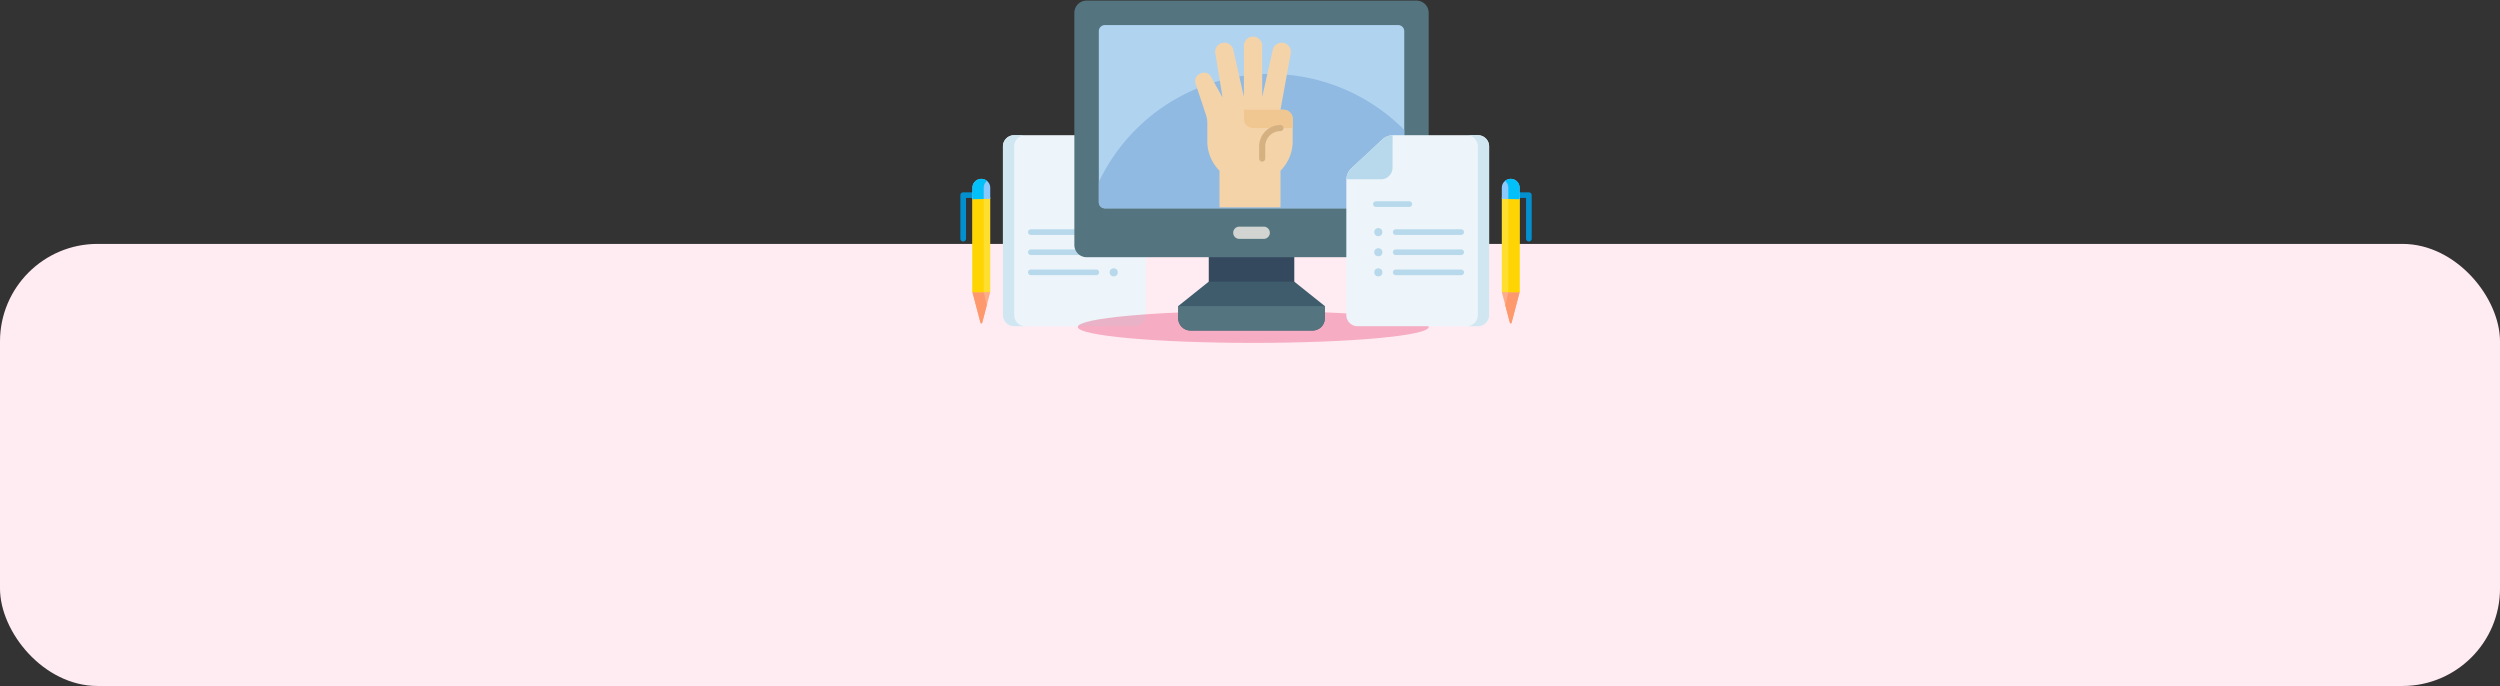 <svg xmlns="http://www.w3.org/2000/svg" xmlns:xlink="http://www.w3.org/1999/xlink" width="820" height="225" viewBox="0 0 820 225">
  <rect x="0" y="0" width="820" height="225" fill="#333333" stroke="none"/>
  <defs>
    <clipPath id="clip-path">
      <rect id="Rectángulo_37556" data-name="Rectángulo 37556" width="116.219" height="108.204" fill="none"/>
    </clipPath>
  </defs>
  <g id="Grupo_146836" data-name="Grupo 146836" transform="translate(-390 -19664)">
    <rect id="Rectángulo_38289" data-name="Rectángulo 38289" width="820" height="145" rx="32" transform="translate(390 19744)" fill="#ffecf2"/>
    <g id="Grupo_144346" data-name="Grupo 144346" transform="translate(0 103)">
      <g id="document" transform="translate(705 19605.346)">
        <path id="Trazado_186207" data-name="Trazado 186207" d="M455.582,151.825h3.772a.925.925,0,1,1,0,1.851h-2.847v13.357a.925.925,0,0,1-1.851,0V152.75A.925.925,0,0,1,455.582,151.825Z" transform="translate(-454.656 -133.091)" fill="#0290cf"/>
        <path id="Trazado_186208" data-name="Trazado 186208" d="M11.21,0H38.928a5.4,5.4,0,0,1,3.829,1.579l10,9.313.024.023a5.4,5.4,0,0,1,1.591,3.841V58.985A3.673,3.673,0,0,1,50.7,62.654H11.21a3.673,3.673,0,0,1-3.669-3.669V3.669A3.673,3.673,0,0,1,11.21,0Z" transform="translate(6.424)" fill="#edf5fa"/>
        <path id="Trazado_186209" data-name="Trazado 186209" d="M330.99,0h3.7a3.673,3.673,0,0,0-3.669,3.669V58.985a3.673,3.673,0,0,0,3.669,3.669h-3.7a3.673,3.673,0,0,1-3.669-3.669V3.669A3.673,3.673,0,0,1,330.99,0Z" transform="translate(-313.356)" fill="#d0e7f2"/>
        <g id="Grupo_144345" data-name="Grupo 144345" transform="translate(22.198 0.006)">
          <path id="Trazado_186210" data-name="Trazado 186210" d="M11.191,1.624l10,9.313.024.023a5.39,5.39,0,0,1,1.58,3.549H11.44a3.808,3.808,0,0,1-3.785-3.8L7.628.052a5.393,5.393,0,0,1,3.563,1.572Z" transform="translate(15.79 -0.052)" fill="#b7d9eb"/>
          <ellipse id="Elipse_5500" data-name="Elipse 5500" cx="1.337" cy="1.337" rx="1.337" ry="1.337" transform="translate(26.762 30.442)" fill="#b7d9eb"/>
          <path id="Trazado_186211" data-name="Trazado 186211" d="M132.256,251.945h21.469a.925.925,0,1,0,0-1.851H132.256a.925.925,0,1,0,0,1.851Z" transform="translate(-131.331 -219.241)" fill="#b7d9eb"/>
          <ellipse id="Elipse_5501" data-name="Elipse 5501" cx="1.337" cy="1.337" rx="1.337" ry="1.337" transform="translate(26.762 37.041)" fill="#b7d9eb"/>
          <path id="Trazado_186212" data-name="Trazado 186212" d="M132.256,305.429h21.469a.925.925,0,1,0,0-1.851H132.256a.925.925,0,1,0,0,1.851Z" transform="translate(-131.331 -266.126)" fill="#b7d9eb"/>
          <ellipse id="Elipse_5502" data-name="Elipse 5502" cx="1.337" cy="1.337" rx="1.337" ry="1.337" transform="translate(26.762 43.64)" fill="#b7d9eb"/>
          <path id="Trazado_186213" data-name="Trazado 186213" d="M132.256,358.913h21.469a.925.925,0,1,0,0-1.851H132.256a.925.925,0,1,0,0,1.851Z" transform="translate(-131.331 -313.011)" fill="#b7d9eb"/>
          <path id="Trazado_186214" data-name="Trazado 186214" d="M79.566,177.545H90.521a.925.925,0,1,0,0-1.851H79.566a.925.925,0,1,0,0,1.851Z" transform="translate(-61.625 -154.021)" fill="#b7d9eb"/>
        </g>
        <path id="Trazado_186215" data-name="Trazado 186215" d="M423.757,418.711a.288.288,0,0,0,.272-.193l2.647-10.053-2.919-1.234-2.919,1.234,2.647,10.053A.289.289,0,0,0,423.757,418.711Z" transform="translate(-416.881 -356.983)" fill="#fead8a"/>
        <path id="Trazado_186216" data-name="Trazado 186216" d="M426.677,408.465l-2.919-1.234-2.919,1.234" transform="translate(-416.88 -356.983)" fill="#fead8a"/>
        <path id="Trazado_186217" data-name="Trazado 186217" d="M433.7,417.231l1.007,4.292-1.517,5.761a.288.288,0,0,1-.544,0L430,417.231Z" transform="translate(-426.038 -365.749)" fill="#fe996d"/>
        <path id="Trazado_186218" data-name="Trazado 186218" d="M426.677,165.325h-5.838v31.083h5.838Z" transform="translate(-416.88 -144.926)" fill="#fedf30"/>
        <path id="Trazado_186219" data-name="Trazado 186219" d="M441.857,165.325h-3.7v31.083h3.7Z" transform="translate(-434.197 -144.926)" fill="#fed402"/>
        <path id="Trazado_186220" data-name="Trazado 186220" d="M426.677,122.682v-3.648a2.919,2.919,0,1,0-5.839,0v3.738" transform="translate(-416.881 -101.787)" fill="#8ac9fe"/>
        <path id="Trazado_186221" data-name="Trazado 186221" d="M432.415,116.114a2.907,2.907,0,0,1,1.851.662,2.913,2.913,0,0,0-1.068,2.257v3.681l-3.7.057v-3.738A2.919,2.919,0,0,1,432.415,116.114Z" transform="translate(-425.538 -101.787)" fill="#01c0fa"/>
      </g>
      <g id="Grupo_142827" data-name="Grupo 142827">
        <rect id="Rectángulo_38303" data-name="Rectángulo 38303" width="190" height="115" transform="translate(705 19561)" fill="none"/>
        <g id="Grupo_142826" data-name="Grupo 142826" transform="translate(-210.962 15722.582)">
          <ellipse id="Elipse_4078" data-name="Elipse 4078" cx="57.545" cy="5.231" rx="57.545" ry="5.231" transform="translate(954.482 3940.421)" fill="#e01650" opacity="0.3"/>
          <g id="Grupo_112109" data-name="Grupo 112109" transform="translate(953.353 3838.621)">
            <rect id="Rectángulo_37555" data-name="Rectángulo 37555" width="28.053" height="12.023" transform="translate(44.083 82.155)" fill="#35495e"/>
            <g id="Grupo_112108" data-name="Grupo 112108">
              <g id="Grupo_112107" data-name="Grupo 112107" clip-path="url(#clip-path)">
                <path id="Trazado_174571" data-name="Trazado 174571" d="M4.008,0h108.2a4.008,4.008,0,0,1,4.008,4.008V80.151a4.008,4.008,0,0,1-4.008,4.008H4.008A4.008,4.008,0,0,1,0,80.151V4.008A4.008,4.008,0,0,1,4.008,0" fill="#547580"/>
                <path id="Trazado_174572" data-name="Trazado 174572" d="M36.138,34.133h96.181a2,2,0,0,1,2,2V92.242a2,2,0,0,1-2,2H36.138a2,2,0,0,1-2-2V36.137a2,2,0,0,1,2-2" transform="translate(-26.119 -26.118)" fill="#b0d3f0"/>
                <path id="Trazado_174573" data-name="Trazado 174573" d="M231.885,319.741H223.87a2,2,0,1,1,0-4.008h8.015a2,2,0,0,1,0,4.008" transform="translate(-169.768 -241.593)" fill="#d1d4d1"/>
                <path id="Trazado_174574" data-name="Trazado 174574" d="M145.067,400.549v4.008a4.008,4.008,0,0,0,4.008,4.007H189.15a4.008,4.008,0,0,0,4.008-4.007v-4.008l-10.019-8.015H155.086Z" transform="translate(-111.003 -300.36)" fill="#3f5c6c"/>
                <path id="Trazado_174575" data-name="Trazado 174575" d="M193.158,426.667v4.008a4.019,4.019,0,0,1-4.008,4.007H149.075a4.019,4.019,0,0,1-4.008-4.007v-4.008Z" transform="translate(-111.003 -326.478)" fill="#547580"/>
                <path id="Trazado_174576" data-name="Trazado 174576" d="M134.322,120.7V144.42a2,2,0,0,1-2,2H36.137a2,2,0,0,1-2-2v-6.633A62.117,62.117,0,0,1,134.322,120.7" transform="translate(-26.118 -78.296)" fill="#90bae1"/>
              </g>
            </g>
          </g>
        </g>
        <g id="cuatro-dedos" transform="translate(766 19569)">
          <path id="Trazado_182913" data-name="Trazado 182913" d="M19,28l.57,1.7A8.626,8.626,0,0,1,20,32.37v5.97A13.653,13.653,0,0,0,24,48V60H44V48a13.653,13.653,0,0,0,4-9.66V31a3,3,0,0,0-3-3H44L47.36,9.54A3.288,3.288,0,0,0,47.41,9a3.008,3.008,0,0,0-5.94-.66L38,23.77V7a3,3,0,0,0-6,0V23.77L28.53,8.34A3.007,3.007,0,0,0,22.59,9a3.287,3.287,0,0,0,.05.54L25,24l-3.81-6.85a2.55,2.55,0,0,0-3.38-1.05l-.39.19A2.567,2.567,0,0,0,16,18.58a2.455,2.455,0,0,0,.13.81Z" fill="#f4d3a9"/>
          <path id="Trazado_182914" data-name="Trazado 182914" d="M32,28H45a3,3,0,0,1,3,3v3H35a3,3,0,0,1-3-3Z" fill="#f0c691"/>
          <path id="Trazado_182915" data-name="Trazado 182915" d="M38,45a1,1,0,0,1-1-1V40a7.008,7.008,0,0,1,7-7,1,1,0,0,1,0,2,5.006,5.006,0,0,0-5,5v4A1,1,0,0,1,38,45Z" fill="#d5b182"/>
        </g>
      </g>
      <g id="document-2" data-name="document" transform="translate(824.058 19605.346)">
        <path id="Trazado_186207-2" data-name="Trazado 186207" d="M459.354,151.825h-3.772a.925.925,0,1,0,0,1.851h2.847v13.357a.925.925,0,0,0,1.851,0V152.75A.925.925,0,0,0,459.354,151.825Z" transform="translate(-391.945 -133.091)" fill="#0290cf"/>
        <path id="Trazado_186208-2" data-name="Trazado 186208" d="M50.7,0H22.983a5.4,5.4,0,0,0-3.829,1.579l-10,9.313-.024.023a5.4,5.4,0,0,0-1.591,3.841V58.985a3.673,3.673,0,0,0,3.669,3.669H50.7a3.673,3.673,0,0,0,3.669-3.669V3.669A3.673,3.673,0,0,0,50.7,0Z" transform="translate(0)" fill="#edf5fa"/>
        <path id="Trazado_186209-2" data-name="Trazado 186209" d="M331.023,0h-3.7a3.673,3.673,0,0,1,3.669,3.669V58.985a3.673,3.673,0,0,1-3.669,3.669h3.7a3.673,3.673,0,0,0,3.669-3.669V3.669A3.673,3.673,0,0,0,331.023,0Z" transform="translate(-280.322)" fill="#d0e7f2"/>
        <g id="Grupo_144345-2" data-name="Grupo 144345" transform="translate(7.552 0.006)">
          <path id="Trazado_186210-2" data-name="Trazado 186210" d="M19.23,1.624l-10,9.313-.024.023a5.39,5.39,0,0,0-1.58,3.549H18.982a3.808,3.808,0,0,0,3.785-3.8L22.793.052A5.393,5.393,0,0,0,19.23,1.624Z" transform="translate(-7.628 -0.052)" fill="#b7d9eb"/>
          <circle id="Elipse_5500-2" data-name="Elipse 5500" cx="1.337" cy="1.337" r="1.337" transform="translate(9.149 30.442)" fill="#b7d9eb"/>
          <path id="Trazado_186211-2" data-name="Trazado 186211" d="M153.725,251.945H132.256a.925.925,0,1,1,0-1.851h21.469a.925.925,0,1,1,0,1.851Z" transform="translate(-116.067 -219.241)" fill="#b7d9eb"/>
          <circle id="Elipse_5501-2" data-name="Elipse 5501" cx="1.337" cy="1.337" r="1.337" transform="translate(9.149 37.041)" fill="#b7d9eb"/>
          <path id="Trazado_186212-2" data-name="Trazado 186212" d="M153.725,305.429H132.256a.925.925,0,1,1,0-1.851h21.469a.925.925,0,1,1,0,1.851Z" transform="translate(-116.067 -266.126)" fill="#b7d9eb"/>
          <circle id="Elipse_5502-2" data-name="Elipse 5502" cx="1.337" cy="1.337" r="1.337" transform="translate(9.149 43.64)" fill="#b7d9eb"/>
          <path id="Trazado_186213-2" data-name="Trazado 186213" d="M153.725,358.913H132.256a.925.925,0,1,1,0-1.851h21.469a.925.925,0,1,1,0,1.851Z" transform="translate(-116.067 -313.01)" fill="#b7d9eb"/>
          <path id="Trazado_186214-2" data-name="Trazado 186214" d="M90.521,177.545H79.566a.925.925,0,1,1,0-1.851H90.521a.925.925,0,1,1,0,1.851Z" transform="translate(-69.879 -154.021)" fill="#b7d9eb"/>
        </g>
        <path id="Trazado_186215-2" data-name="Trazado 186215" d="M423.757,418.711a.288.288,0,0,1-.272-.193l-2.647-10.053,2.919-1.234,2.919,1.234-2.647,10.053A.289.289,0,0,1,423.757,418.711Z" transform="translate(-362.3 -356.983)" fill="#fead8a"/>
        <path id="Trazado_186216-2" data-name="Trazado 186216" d="M420.838,408.465l2.919-1.234,2.919,1.234" transform="translate(-362.3 -356.983)" fill="#fead8a"/>
        <path id="Trazado_186217-2" data-name="Trazado 186217" d="M431,417.231,430,421.523l1.517,5.761a.288.288,0,0,0,.544,0l2.647-10.053Z" transform="translate(-370.328 -365.749)" fill="#fe996d"/>
        <path id="Trazado_186218-2" data-name="Trazado 186218" d="M420.838,165.325h5.838v31.083h-5.838Z" transform="translate(-362.3 -144.925)" fill="#fedf30"/>
        <path id="Trazado_186219-2" data-name="Trazado 186219" d="M438.155,165.325h3.7v31.083h-3.7Z" transform="translate(-377.48 -144.925)" fill="#fed402"/>
        <path id="Trazado_186220-2" data-name="Trazado 186220" d="M420.838,122.682v-3.648a2.919,2.919,0,1,1,5.839,0v3.738" transform="translate(-362.3 -101.787)" fill="#8ac9fe"/>
        <path id="Trazado_186221-2" data-name="Trazado 186221" d="M431.347,116.114a2.907,2.907,0,0,0-1.851.662,2.913,2.913,0,0,1,1.068,2.257v3.681l3.7.057v-3.738A2.919,2.919,0,0,0,431.347,116.114Z" transform="translate(-369.89 -101.787)" fill="#01c0fa"/>
      </g>
    </g>
  </g>
</svg>
